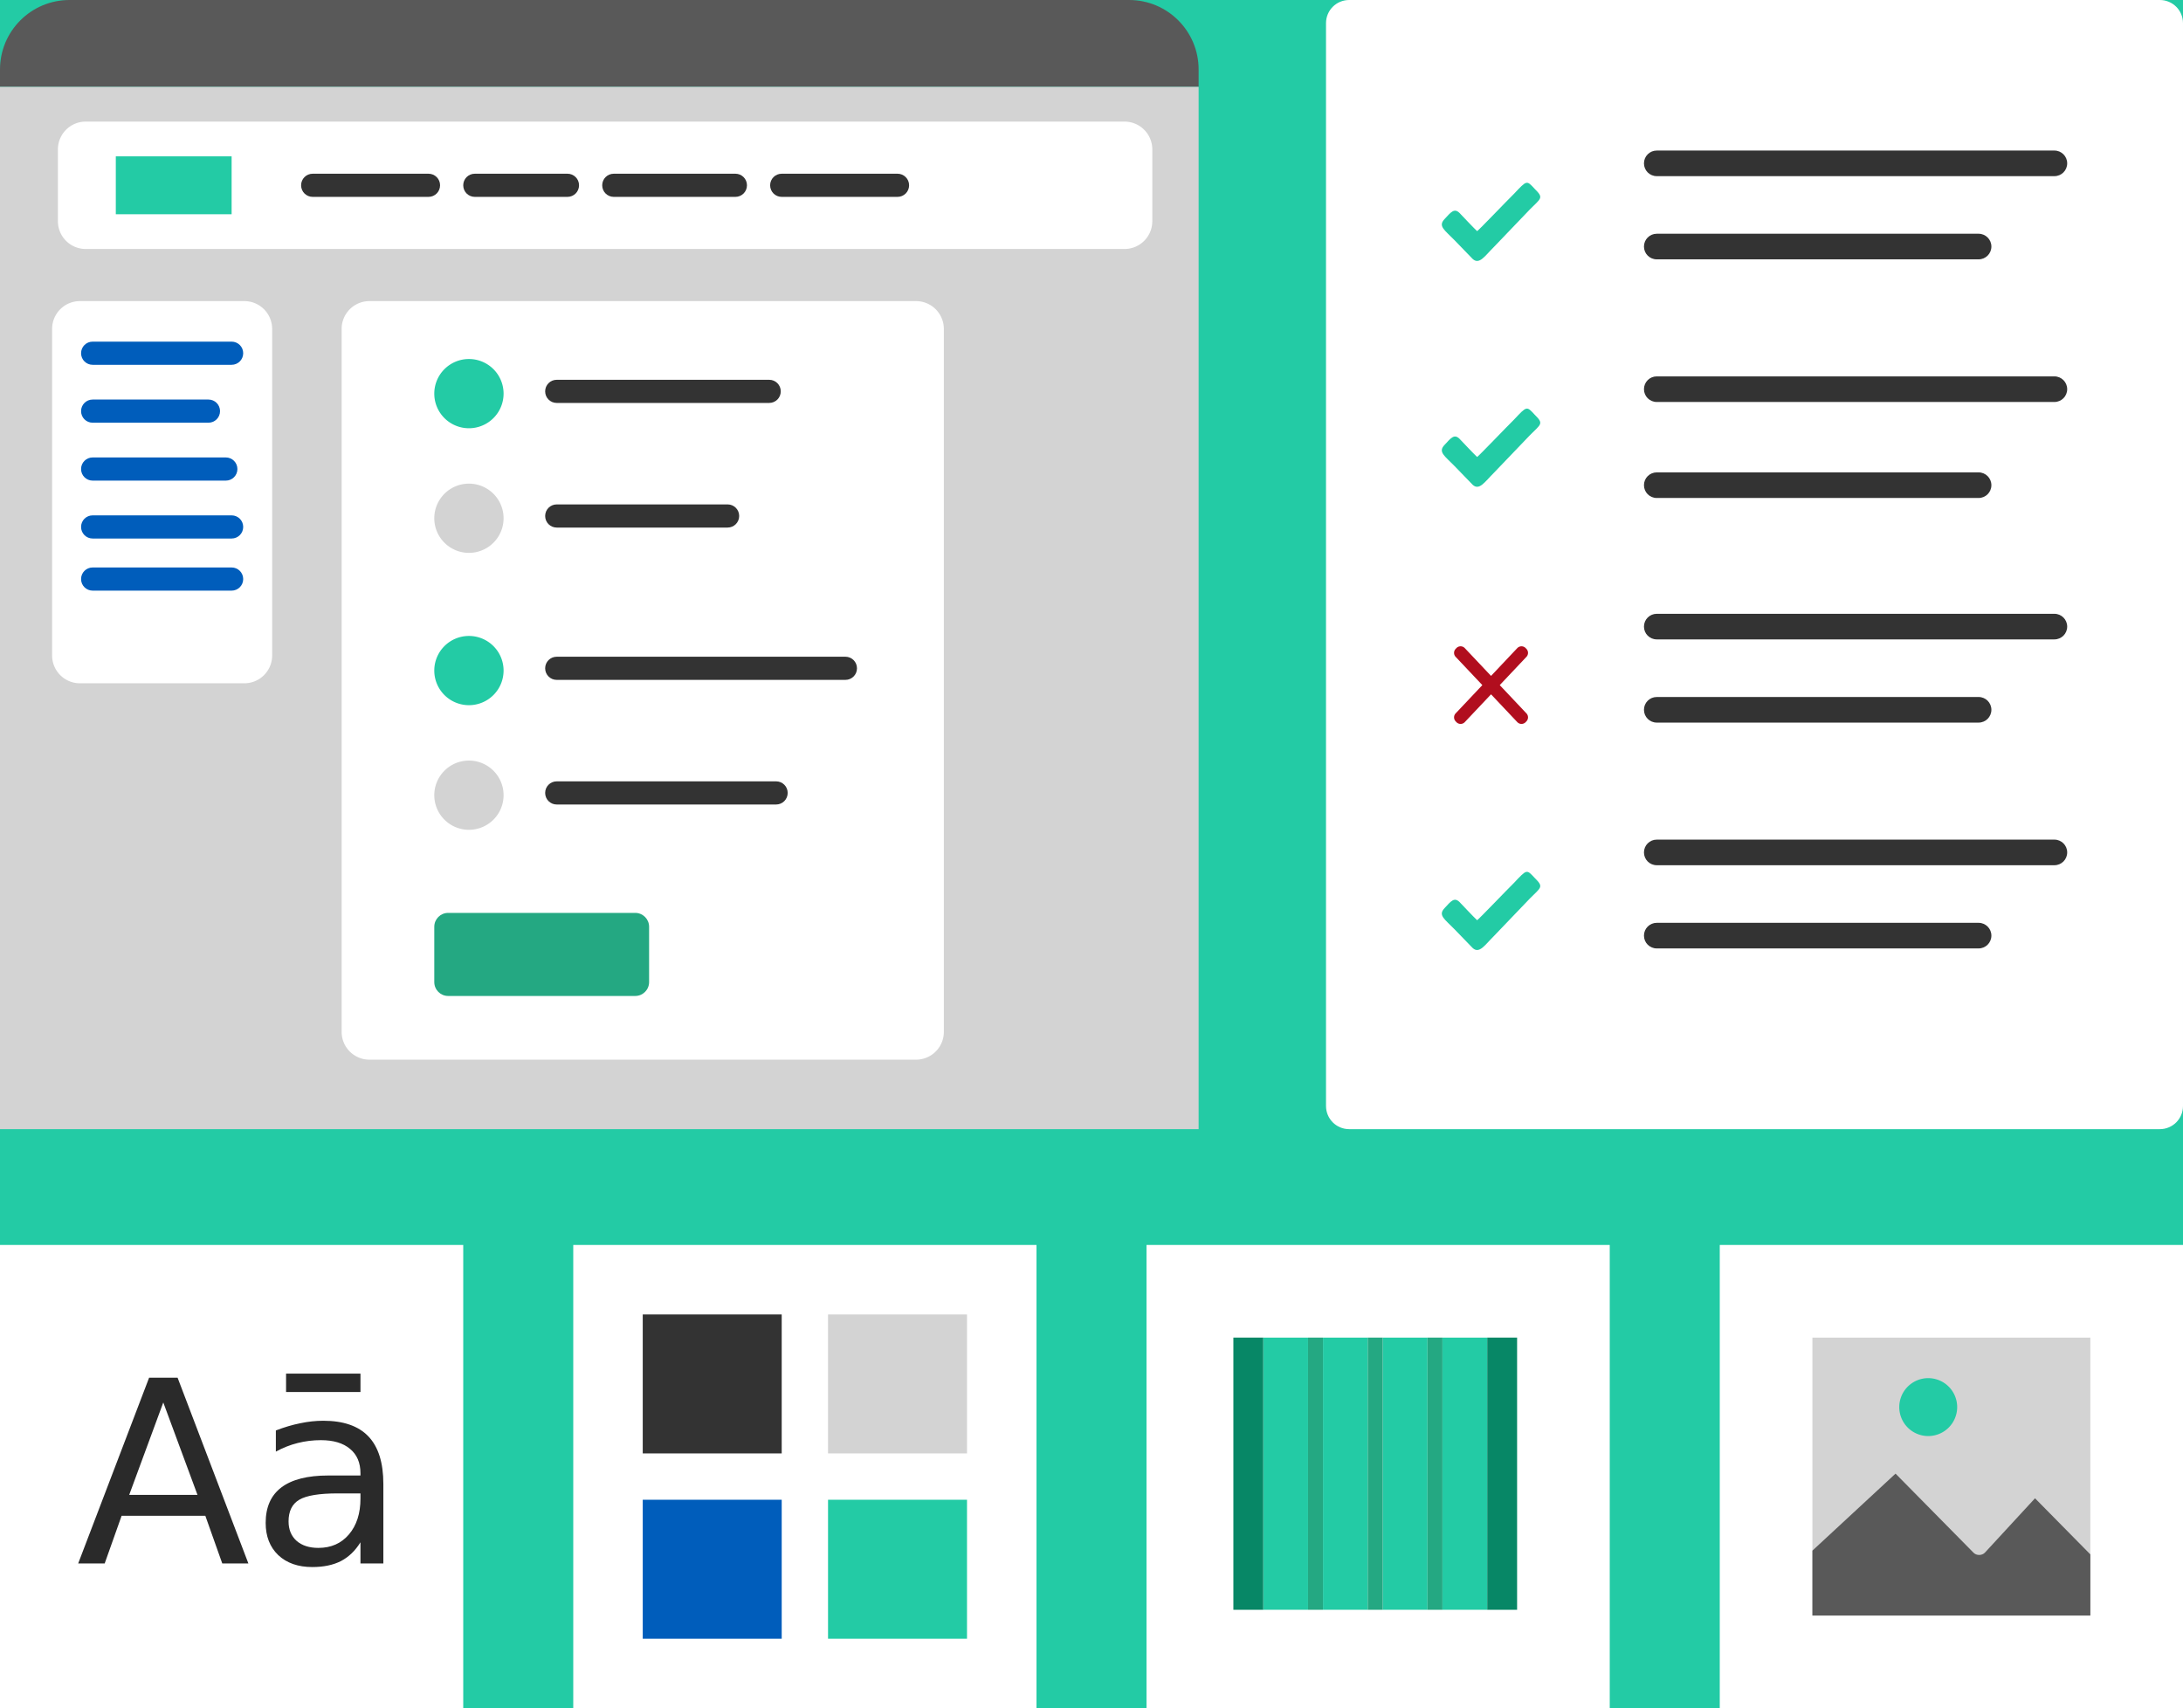 <svg xmlns="http://www.w3.org/2000/svg" xmlns:svg="http://www.w3.org/2000/svg" id="svg148" width="377" height="295" version="1.1" viewBox="0 0 377 295"><g id="g146" style="fill:none;fill-rule:evenodd"><path id="path2" d="M 0,0 H 377 V 295 H 0 Z" style="fill:#23cba5"/><g id="g38" transform="translate(229)"><path style="fill:#fff;fill-rule:nonzero" id="rect4" d="m 4,0 h 140 c 2.216,0 4,1.784 4,4 v 187 c 0,2.216 -1.784,4 -4,4 H 4 c -2.216,0 -4,-1.784 -4,-4 V 4 C 0,1.784 1.784,0 4,0 Z"/><g id="g12" transform="translate(20,26)" style="fill-rule:nonzero"><path id="path6" d="M 6.096,13.919 C 5.268,13.129 3.929,11.68 3.038,10.759 2.146,9.904 1.573,10.627 0.489,11.812 c -1.21,1.251 0,1.909 1.72,3.686 l 3.122,3.226 c 1.147,1.053 2.103,-0.527 3.632,-2.04 l 6.243,-6.517 c 1.975,-1.975 2.42,-1.975 0.828,-3.555 -1.401,-1.514 -1.338,-1.514 -3.568,0.855 -1.019,0.988 -6.051,6.254 -6.37,6.452 z" style="fill:#23cba5"/><path style="fill:#333" id="rect8" d="m 37.12,0 h 68.669 C 107.014,0 108,0.986 108,2.211 108,3.435 107.014,4.421 105.789,4.421 H 37.12 C 35.895,4.421 34.909,3.435 34.909,2.211 34.909,0.986 35.895,0 37.12,0 Z"/><path style="fill:#333" id="rect10" d="m 37.12,14.368 h 55.578 c 1.225,0 2.211,0.986 2.211,2.211 0,1.225 -0.986,2.211 -2.211,2.211 H 37.12 c -1.225,0 -2.211,-0.986 -2.211,-2.211 0,-1.225 0.986,-2.211 2.211,-2.211 z"/></g><g id="g20" transform="translate(20,65)" style="fill-rule:nonzero"><path id="path14" d="M 6.096,13.919 C 5.268,13.129 3.929,11.68 3.038,10.759 2.146,9.904 1.573,10.627 0.489,11.812 c -1.21,1.251 0,1.909 1.72,3.686 l 3.122,3.226 c 1.147,1.053 2.103,-0.527 3.632,-2.04 l 6.243,-6.517 c 1.975,-1.975 2.42,-1.975 0.828,-3.555 -1.401,-1.514 -1.338,-1.514 -3.568,0.855 -1.019,0.988 -6.051,6.254 -6.37,6.452 z" style="fill:#23cba5"/><path style="fill:#333" id="rect16" d="m 37.12,0 h 68.669 C 107.014,0 108,0.986 108,2.211 108,3.435 107.014,4.421 105.789,4.421 H 37.12 C 35.895,4.421 34.909,3.435 34.909,2.211 34.909,0.986 35.895,0 37.12,0 Z"/><path style="fill:#333" id="rect18" d="m 37.12,16.579 h 55.578 c 1.225,0 2.211,0.986 2.211,2.211 C 94.909,20.014 93.923,21 92.698,21 H 37.12 c -1.225,0 -2.211,-0.986 -2.211,-2.211 0,-1.225 0.986,-2.211 2.211,-2.211 z"/></g><g id="g28" transform="translate(20,145)" style="fill-rule:nonzero"><path id="path22" d="M 6.096,13.919 C 5.268,13.129 3.929,11.68 3.038,10.759 2.146,9.904 1.573,10.627 0.489,11.812 c -1.21,1.251 0,1.909 1.72,3.686 l 3.122,3.226 c 1.147,1.053 2.103,-0.527 3.632,-2.04 l 6.243,-6.517 c 1.975,-1.975 2.42,-1.975 0.828,-3.555 -1.401,-1.514 -1.338,-1.514 -3.568,0.855 -1.019,0.988 -6.051,6.254 -6.37,6.452 z" style="fill:#23cba5"/><path style="fill:#333" id="rect24" d="m 37.12,0 h 68.669 C 107.014,0 108,0.986 108,2.211 108,3.435 107.014,4.421 105.789,4.421 H 37.12 C 35.895,4.421 34.909,3.435 34.909,2.211 34.909,0.986 35.895,0 37.12,0 Z"/><path style="fill:#333" id="rect26" d="m 37.12,14.368 h 55.578 c 1.225,0 2.211,0.986 2.211,2.211 0,1.225 -0.986,2.211 -2.211,2.211 H 37.12 c -1.225,0 -2.211,-0.986 -2.211,-2.211 0,-1.225 0.986,-2.211 2.211,-2.211 z"/></g><g id="g36" transform="translate(20,106)"><path id="path30" d="M 6.997,12.316 2.387,7.434 a 1,1 0 0 1 0,-1.373 L 2.514,5.926 a 1,1 0 0 1 1.454,0 L 8.5,10.725 13.032,5.926 a 1,1 0 0 1 1.454,0 l 0.127,0.135 a 1,1 0 0 1 0,1.373 l -4.61,4.882 4.61,4.882 a 1,1 0 0 1 0,1.373 l -0.127,0.134 a 1,1 0 0 1 -1.454,0 L 8.5,13.907 3.968,18.705 a 1,1 0 0 1 -1.454,0 L 2.387,18.571 a 1,1 0 0 1 0,-1.373 z" style="fill:#b10e1e;fill-rule:nonzero"/><path style="fill:#333;fill-rule:nonzero" id="rect32" d="m 37.12,0 h 68.669 C 107.014,0 108,0.986 108,2.211 108,3.435 107.014,4.421 105.789,4.421 H 37.12 C 35.895,4.421 34.909,3.435 34.909,2.211 34.909,0.986 35.895,0 37.12,0 Z"/><path style="fill:#333;fill-rule:nonzero" id="rect34" d="m 37.12,14.368 h 55.578 c 1.225,0 2.211,0.986 2.211,2.211 0,1.225 -0.986,2.211 -2.211,2.211 H 37.12 c -1.225,0 -2.211,-0.986 -2.211,-2.211 0,-1.225 0.986,-2.211 2.211,-2.211 z"/></g></g><g id="g98" style="fill-rule:nonzero"><path id="path40" d="m 12,0 h 183 c 6.627,0 12,5.373 12,12 v 3 H 0 V 12 C 0,5.373 5.373,0 12,0 Z" style="fill:#595959"/><path id="path42" d="M 0,15 H 207 V 195 H 0 Z" style="fill:#d3d3d3"/><g id="g56" transform="translate(10,21)"><path id="path44" d="M 4.8,0 H 184.2 A 4.8,4.8 0 0 1 189,4.8 V 17.2 A 4.8,4.8 0 0 1 184.2,22 H 4.8 A 4.8,4.8 0 0 1 0,17.2 V 4.8 A 4.8,4.8 0 0 1 4.8,0 Z" style="fill:#fff"/><path style="fill:#333" id="rect46" d="m 44,9 h 20 c 1.108,0 2,0.892 2,2 0,1.108 -0.892,2 -2,2 H 44 c -1.108,0 -2,-0.892 -2,-2 0,-1.108 0.892,-2 2,-2 z"/><path style="fill:#333" id="rect48" d="m 96,9 h 21 c 1.108,0 2,0.892 2,2 0,1.108 -0.892,2 -2,2 H 96 c -1.108,0 -2,-0.892 -2,-2 0,-1.108 0.892,-2 2,-2 z"/><path style="fill:#333" id="rect50" d="m 125,9 h 20 c 1.108,0 2,0.892 2,2 0,1.108 -0.892,2 -2,2 h -20 c -1.108,0 -2,-0.892 -2,-2 0,-1.108 0.892,-2 2,-2 z"/><path style="fill:#333" id="rect52" d="m 72,9 h 16 c 1.108,0 2,0.892 2,2 0,1.108 -0.892,2 -2,2 H 72 c -1.108,0 -2,-0.892 -2,-2 0,-1.108 0.892,-2 2,-2 z"/><path id="path54" d="M 10,6 H 30 V 16 H 10 Z" style="fill:#23cba5"/></g><path id="path58" d="m 63.8,52 h 94.4 a 4.8,4.8 0 0 1 4.8,4.8 v 121.4 a 4.8,4.8 0 0 1 -4.8,4.8 H 63.8 A 4.8,4.8 0 0 1 59,178.2 V 56.8 A 4.8,4.8 0 0 1 63.8,52 Z" style="fill:#fff"/><g id="g82" transform="translate(75,62)"><path style="fill:#23cba5" id="ellipse60" d="M 11.968,5.978 A 5.984,5.978 0 0 1 5.984,11.956 5.984,5.978 0 0 1 0,5.978 5.984,5.978 0 0 1 5.984,0 5.984,5.978 0 0 1 11.968,5.978 Z"/><path style="fill:#d3d3d3" id="ellipse62" d="M 11.968,27.5 A 5.984,5.978 0 0 1 5.984,33.478 5.984,5.978 0 0 1 0,27.5 5.984,5.978 0 0 1 5.984,21.522 5.984,5.978 0 0 1 11.968,27.5 Z"/><path style="fill:#333" id="rect64" d="M 21.148,3.587 H 57.837 c 1.108,0 2,0.892 2,2 0,1.108 -0.892,2 -2,2 H 21.148 c -1.108,0 -2,-0.892 -2,-2 0,-1.108 0.892,-2 2,-2 z"/><path style="fill:#333" id="rect66" d="M 21.148,25.109 H 50.656 c 1.108,0 2,0.892 2,2 0,1.108 -0.892,2 -2,2 H 21.148 c -1.108,0 -2,-0.892 -2,-2 0,-1.108 0.892,-2 2,-2 z"/><g id="g78"><g id="g76" transform="translate(0,47.826)"><path style="fill:#23cba5" id="ellipse68" d="M 11.968,5.978 A 5.984,5.978 0 0 1 5.984,11.956 5.984,5.978 0 0 1 0,5.978 5.984,5.978 0 0 1 5.984,0 5.984,5.978 0 0 1 11.968,5.978 Z"/><path style="fill:#d3d3d3" id="ellipse70" d="M 11.968,27.5 A 5.984,5.978 0 0 1 5.984,33.478 5.984,5.978 0 0 1 0,27.5 5.984,5.978 0 0 1 5.984,21.522 5.984,5.978 0 0 1 11.968,27.5 Z"/><path style="fill:#333" id="rect72" d="m 21.148,3.587 h 49.852 c 1.108,0 2,0.892 2,2 0,1.108 -0.892,2 -2,2 H 21.148 c -1.108,0 -2,-0.892 -2,-2 0,-1.108 0.892,-2 2,-2 z"/><path style="fill:#333" id="rect74" d="m 21.148,25.109 h 37.885 c 1.108,0 2,0.892 2,2 0,1.108 -0.892,2 -2,2 H 21.148 c -1.108,0 -2,-0.892 -2,-2 0,-1.108 0.892,-2 2,-2 z"/></g></g><path style="fill:#24a882" id="rect80" d="M 2.4,95.652 H 34.698 c 1.33,0 2.4,1.07 2.4,2.4 V 107.6 c 0,1.33 -1.07,2.4 -2.4,2.4 H 2.4 C 1.07,110 0,108.93 0,107.6 V 98.052 C 0,96.722 1.07,95.652 2.4,95.652 Z"/></g><g id="g96" transform="translate(9,52)"><path id="path84" d="M 4.8,0 H 33.2 A 4.8,4.8 0 0 1 38,4.8 V 61.2 A 4.8,4.8 0 0 1 33.2,66 H 4.8 A 4.8,4.8 0 0 1 0,61.2 V 4.8 A 4.8,4.8 0 0 1 4.8,0 Z" style="fill:#fff"/><path style="fill:#005dbb" id="rect86" d="m 7,7 h 24 c 1.108,0 2,0.892 2,2 0,1.108 -0.892,2 -2,2 H 7 C 5.892,11 5,10.108 5,9 5,7.892 5.892,7 7,7 Z"/><path style="fill:#005dbb" id="rect88" d="m 7,17 h 20 c 1.108,0 2,0.892 2,2 0,1.108 -0.892,2 -2,2 H 7 C 5.892,21 5,20.108 5,19 5,17.892 5.892,17 7,17 Z"/><path style="fill:#005dbb" id="rect90" d="m 7,27 h 23 c 1.108,0 2,0.892 2,2 0,1.108 -0.892,2 -2,2 H 7 C 5.892,31 5,30.108 5,29 5,27.892 5.892,27 7,27 Z"/><path style="fill:#005dbb" id="rect92" d="m 7,37 h 24 c 1.108,0 2,0.892 2,2 0,1.108 -0.892,2 -2,2 H 7 C 5.892,41 5,40.108 5,39 5,37.892 5.892,37 7,37 Z"/><path style="fill:#005dbb" id="rect94" d="m 7,46 h 24 c 1.108,0 2,0.892 2,2 0,1.108 -0.892,2 -2,2 H 7 C 5.892,50 5,49.108 5,48 5,46.892 5.892,46 7,46 Z"/></g></g><g id="g110" style="fill-rule:nonzero"><path id="path100" d="m 99,215 h 80 v 80 H 99 Z" style="fill:#fff"/><path id="path102" d="m 111,227 h 24 v 24 h -24 z" style="fill:#333"/><path id="path104" d="m 143,227 h 24 v 24 h -24 z" style="fill:#d3d3d3"/><path id="path106" d="m 143,259 h 24 v 24 h -24 z" style="fill:#23cba5"/><path id="path108" d="m 111,259 h 24 v 24 h -24 z" style="fill:#005dbb"/></g><path id="path112" d="m 0,215 h 80 v 80 H 0 Z" style="fill:#fff;fill-rule:nonzero"/><g style="font-weight:400;font-size:44px;font-family:National2-Medium,'National 2';fill:#2a2a2a" id="text116" aria-label="Aā" transform="translate(0,215)"><path id="path988" d="m 28.199,27.199 -5.887,15.963 h 11.795 z m -2.449,-4.275 h 4.92 L 42.894,55 H 38.383 L 35.461,46.771 H 21.002 L 18.08,55 H 13.504 Z"/><path id="path990" d="m 49.404,22.215 h 12.848 v 3.18 H 49.404 Z m 8.916,20.689 q -4.791,0 -6.639,1.096 -1.848,1.096 -1.848,3.738 0,2.105 1.375,3.352 1.396,1.225 3.781,1.225 3.287,0 5.264,-2.32 1.998,-2.342 1.998,-6.209 v -0.881 z m 7.885,-1.633 V 55 h -3.953 v -3.652 q -1.354,2.191 -3.373,3.244 -2.02,1.031 -4.941,1.031 -3.695,0 -5.887,-2.062 -2.17,-2.084 -2.17,-5.564 0,-4.061 2.707,-6.123 2.729,-2.062 8.121,-2.062 h 5.543 v -0.387 q 0,-2.729 -1.805,-4.211 -1.783,-1.504 -5.027,-1.504 -2.062,0 -4.018,0.494 -1.955,0.494 -3.76,1.482 v -3.652 q 2.17,-0.838 4.211,-1.246 2.041,-0.43 3.975,-0.43 5.221,0 7.799,2.707 2.578,2.707 2.578,8.207 z"/></g><g id="g132" style="fill-rule:nonzero"><path id="path118" d="m 198,215 h 80 v 80 h -80 z" style="fill:#fff"/><g id="g122" style="fill:#23cba5"><path id="path120" d="m 238.79,231 h 7.737 v 47 h -7.737 z m -10.316,0 h 7.737 v 47 h -7.737 z m -10.316,0 h 7.737 v 47 h -7.737 z m 30.947,0 h 7.737 v 47 h -7.737 z"/></g><path id="path124" d="m 213,231 h 5.158 v 47 H 213 Z" style="fill:#078766"/><g id="g128" style="fill:#24a882"><path id="path126" d="m 225.895,231 h 2.579 v 47 h -2.58 z m 10.315,0 h 2.58 v 47 h -2.58 z m 10.317,0 h 2.579 v 47 h -2.58 z"/></g><path id="path130" d="M 256.842,231 H 262 v 47 h -5.158 z" style="fill:#078766"/></g><g id="g144"><path id="path134" d="m 297,215 h 80 v 80 h -80 z" style="fill:#fff;fill-rule:nonzero"/><g id="g142" transform="translate(313,231)"><path id="path136" d="M 0,0 H 48 V 48 H 0 Z" style="fill:#d3d3d3;fill-rule:nonzero"/><path id="path138" d="m 14.357,23.49 13.478,13.667 c 0.523,0.524 1.473,0.502 1.972,-0.044 L 38.443,27.748 48,37.439 V 48 H 0 V 36.788 L 14.357,23.489 Z" style="fill:#595959"/><path style="fill:#23cba5;fill-rule:nonzero" id="circle140" d="m 25,12 a 5,5 0 0 1 -5,5 5,5 0 0 1 -5,-5 5,5 0 0 1 5,-5 5,5 0 0 1 5,5 z"/></g></g></g></svg>